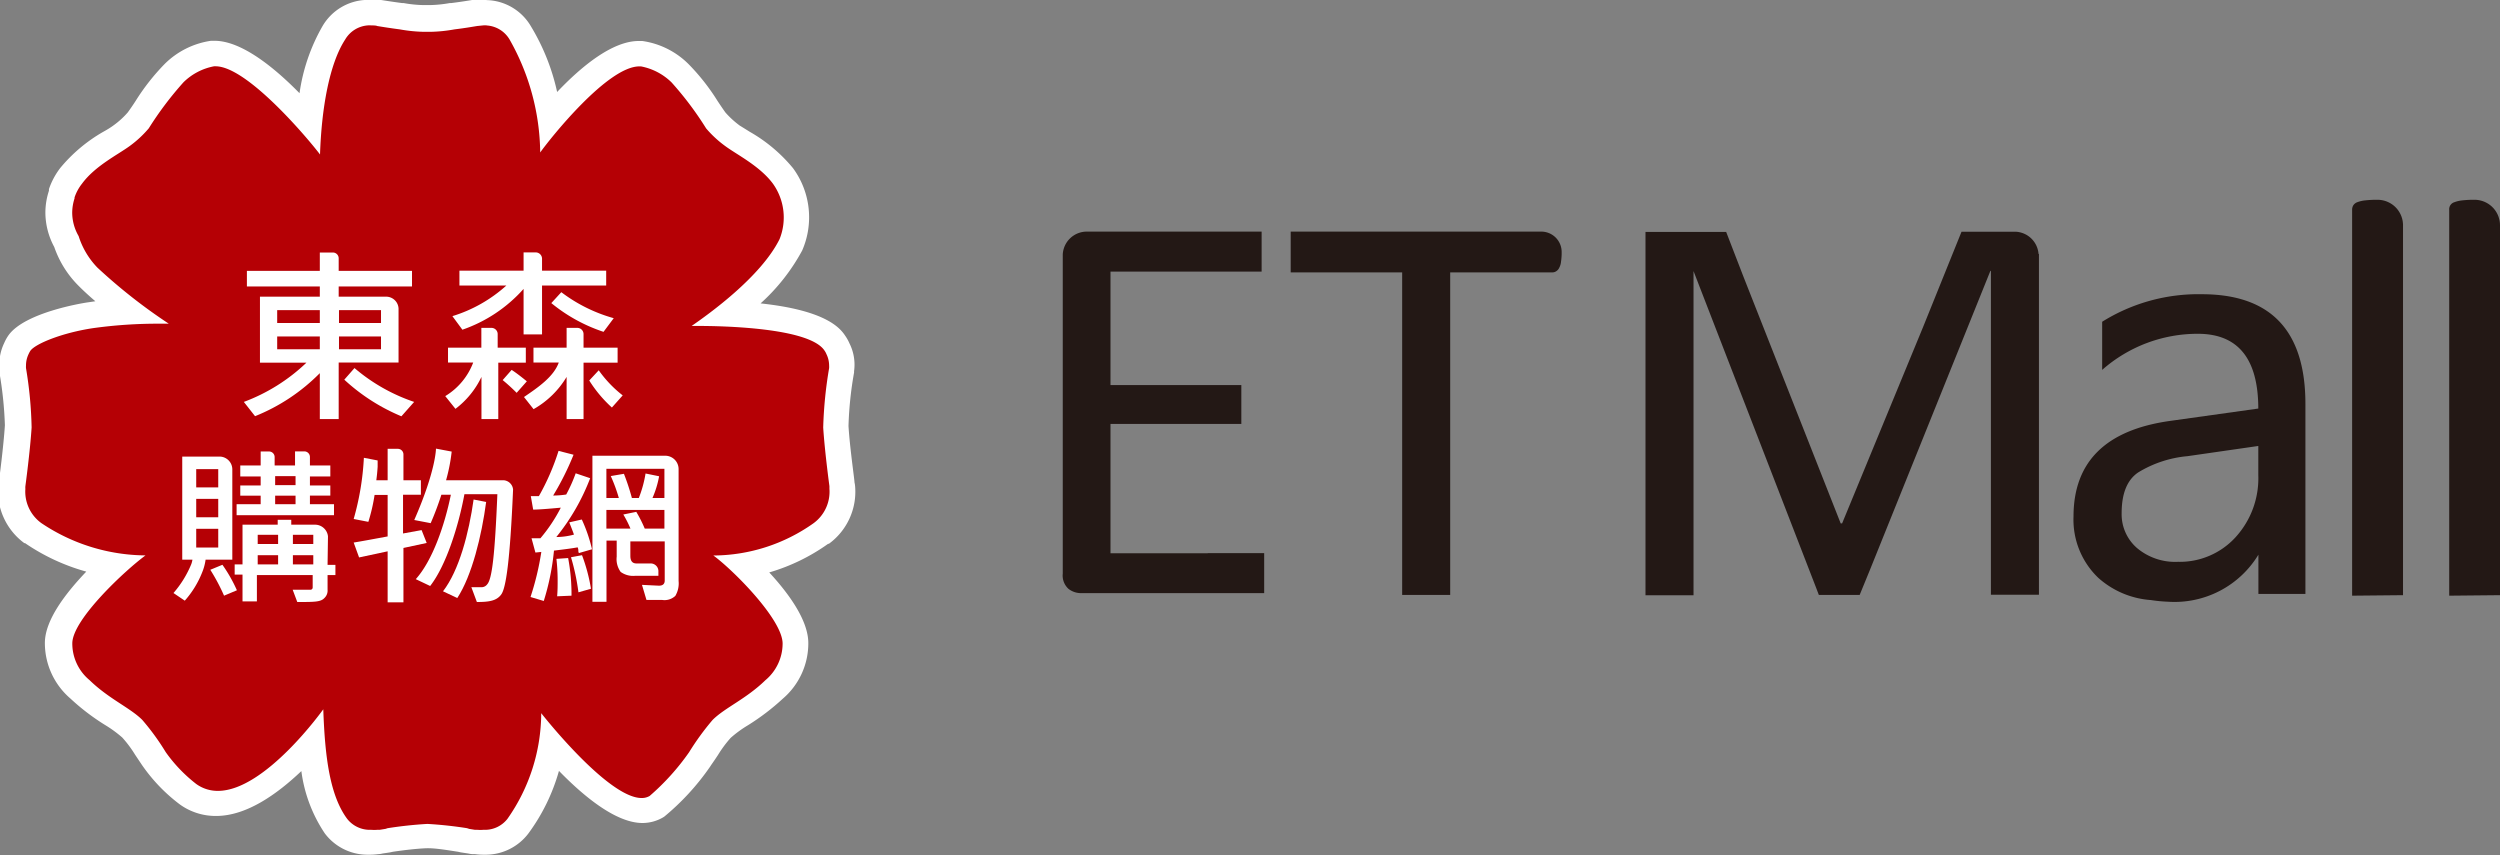 <svg id="etmallLogo" data-name="etmallLogo" xmlns="http://www.w3.org/2000/svg" viewBox="0 0 245.14 83.84"><rect x="0" y="0" width="245.14" height="83.84" fill="#808080" stroke="none"/><defs><style>.logo__outer{fill:#fff;}.logo__inner{fill:#b50005;}.logo__word{fill:#fff;}.logo__sub{fill:#231815;}</style></defs><path class="logo__sub" d="M1053.34,526.76a17.79,17.79,0,0,0-9.77,2.7v4.72a14.16,14.16,0,0,1,9.38-3.54q5.92,0,5.93,7.33l-8.63,1.21q-9.49,1.32-9.49,9.39a7.89,7.89,0,0,0,2.43,6,8.65,8.65,0,0,0,5.16,2.18v0a14.06,14.06,0,0,0,1.63.16,9.62,9.62,0,0,0,8.91-4.61v3.85h4.61V537.5Q1063.49,526.76,1053.34,526.76Zm-7.86,21.47c0-1.93.54-3.27,1.63-4a11.18,11.18,0,0,1,4.83-1.59l6.94-1v2.86a8.58,8.58,0,0,1-2.23,6.09A7.41,7.41,0,0,1,1051,553a5.81,5.81,0,0,1-4-1.34A4.38,4.38,0,0,1,1045.48,548.23Z" transform="translate(-837.44 -497.91)"/><path class="logo__sub" d="M955.84,552.16h-9.51V539.48h12.83v-3.81H946.33V524.54h14.82v-3.92H944a2.36,2.36,0,0,0-2.35,2.23h0v31.3a1.77,1.77,0,0,0,.56,1.5,2,2,0,0,0,1.19.42h18v-3.92h-5.51Z" transform="translate(-837.44 -497.91)"/><path class="logo__sub" d="M988.56,520.62H964v4h.72l.21,0h10v31.63h4.71V524.62h10a.68.68,0,0,0,.39-.11.78.78,0,0,0,.3-.34,1.57,1.57,0,0,0,.18-.62,5.8,5.8,0,0,0,.06-.9h0v0A2,2,0,0,0,988.56,520.62Z" transform="translate(-837.44 -497.91)"/><path class="logo__sub" d="M1037.33,522.81a2.36,2.36,0,0,0-2.28-2.18h-5.27L1026,530l-7.93,19.23h-.14L1008.38,525l-1.68-4.35h-7.91v35.63h4.71v-3.52h0V524.49h0l12,31h0l.29.76h4l1-2.44h0l11.82-29.34h.05v31.76h4.71V522.81Z" transform="translate(-837.44 -497.91)"/><path class="logo__sub" d="M1073.07,556.27V520a2.5,2.5,0,0,0-2.5-2.5h0a10.31,10.31,0,0,0-1.22.06,3,3,0,0,0-.77.18.79.79,0,0,0-.39.31.82.82,0,0,0-.11.42v37.85Z" transform="translate(-837.44 -497.91)"/><path class="logo__sub" d="M1082.58,556.27V520a2.5,2.5,0,0,0-2.5-2.5h0a10.13,10.13,0,0,0-1.21.06,3,3,0,0,0-.77.18.71.71,0,0,0-.5.73v37.85Z" transform="translate(-837.44 -497.91)"/><path class="logo__inner" d="M920.42,546.11a.3.3,0,0,1,0,.1c0-.12,0-.24,0-.36s-.48-3.53-.63-6a42.3,42.3,0,0,1,.6-6.09,2.4,2.4,0,0,0,0-.28,2.64,2.64,0,0,0-.27-1.16,1.43,1.43,0,0,0-.2-.36c-1.8-2.76-13.6-2.54-13.6-2.54,1.79-1.23,7.09-5,9-8.9a6,6,0,0,0-.68-5.7c-1.34-1.81-3.69-3-4.88-3.86a10.83,10.83,0,0,1-1.94-1.8,34.9,34.9,0,0,0-3.55-4.71,6,6,0,0,0-3.14-1.65c-3.21-.26-9.38,7.75-10.49,9.23-.15-4.75-.57-9.46-2.19-11.94,0,0-1.38-1.7-3.09-1.47l-.63.07h0c-.38.06-1.33.22-2.31.34a15.07,15.07,0,0,1-2.45.25h-.71a14.84,14.84,0,0,1-2.45-.25c-1-.12-1.93-.28-2.32-.34h0l-.63-.07a3.52,3.52,0,0,0-2.93,1.43c-1.61,2.47-2.16,7.46-2.32,12.21-1.1-1.48-5.54-9.69-10.26-9.54a5,5,0,0,0-4,1.73,33.91,33.91,0,0,0-3.54,4.71,11,11,0,0,1-1.95,1.8c-1.18.88-3.54,2.05-4.88,3.86a4.82,4.82,0,0,0-.77,1.43l0,.1a4.71,4.71,0,0,0-.25,1.46,4.81,4.81,0,0,0,.66,2.41,13.78,13.78,0,0,0,2.37,3.23c2.09,2.15,3.84,4.53,5.46,5.64a25.47,25.47,0,0,0-6.36.22c-3.16.49-5.84,1.93-6.37,2.65a1.82,1.82,0,0,0-.2.36,2.64,2.64,0,0,0-.27,1.16,2.4,2.4,0,0,0,0,.28,40.87,40.87,0,0,1,.6,6.09c-.15,2.47-.63,6-.63,6s0,.24,0,.36a.3.3,0,0,1,0-.1,4,4,0,0,0,1.62,3.55,18.69,18.69,0,0,0,10.47,3.26c-2,1.48-6.77,5.54-6.92,9.07a4.66,4.66,0,0,0,1.39,3.78c2,1.92,4.16,2.83,5.4,4.08a25.63,25.63,0,0,1,2.4,3.3h0a15.12,15.12,0,0,0,3.22,3.6c5.51,3.94,12.95-8,12.95-8,.17,4.94.67,8.88,2.42,11.25a2.93,2.93,0,0,0,2.32,1.13h.06a4.58,4.58,0,0,0,.68,0h0l.26,0h0l.84-.13H875c1.07-.16,2.78-.4,4.26-.47h0c1.48.07,3.19.31,4.26.47h-.23l.83.13h0l.26,0h0a4.65,4.65,0,0,0,.68,0h.07a2.92,2.92,0,0,0,2.31-1.13,19.8,19.8,0,0,0,3.44-11.06s5,7.71,9.2,8.39,7.87-6.33,8.69-7.14c2.1-2.33,7.57-4.13,7.34-8.11s-5.71-7.91-7.71-9.39c5-.14,8.57-1.19,10.79-2.7,1-.72,1.33-2.34,1.19-3.86" transform="translate(-837.44 -497.91)"/><path class="logo__outer" d="M885.21,500.4a2.8,2.8,0,0,1,2.21,1.38,22.91,22.91,0,0,1,3,11.07c1-1.4,6.61-8.45,9.73-8.44h.15a5.85,5.85,0,0,1,3,1.57,32.24,32.24,0,0,1,3.39,4.51,10.75,10.75,0,0,0,1.87,1.73c1.13.84,3.39,1.95,4.68,3.69a5.7,5.7,0,0,1,.65,5.44c-1.83,3.69-6.91,7.33-8.62,8.51h.61c2.38,0,10.94.16,12.42,2.42a1.7,1.7,0,0,1,.19.35,2.55,2.55,0,0,1,.26,1.11,2.06,2.06,0,0,1,0,.26,41.14,41.14,0,0,0-.58,5.82c.15,2.37.61,5.75.61,5.75s0,.22,0,.34a.36.36,0,0,0,0-.1,3.83,3.83,0,0,1-1.55,3.39,17.09,17.09,0,0,1-9.83,3.17c1.93,1.41,6.78,6.27,6.79,8.63a4.69,4.69,0,0,1-1.69,3.6c-1.89,1.84-4,2.71-5.18,3.9a25.59,25.59,0,0,0-2.3,3.16h0a23.29,23.29,0,0,1-3.87,4.29,1.52,1.52,0,0,1-.79.2c-3.33,0-9.84-8.32-9.84-8.32a18.1,18.1,0,0,1-3.31,10.36,2.8,2.8,0,0,1-2.22,1.08h-.17a4,4,0,0,1-.54,0h0l-.25,0h0l-.8-.13.21,0h0a39.35,39.35,0,0,0-4.08-.45h0a39.57,39.57,0,0,0-4.09.45h0l.2,0-.8.13h0l-.25,0h0a4,4,0,0,1-.54,0h-.17a2.82,2.82,0,0,1-2.22-1.08c-1.68-2.27-2.18-6-2.34-10.74,0,0-5.69,8-10.33,8a3.58,3.58,0,0,1-2.12-.67,14.65,14.65,0,0,1-3-3.13h0a23.67,23.67,0,0,0-2.3-3.16c-1.19-1.19-3.28-2.06-5.17-3.9a4.66,4.66,0,0,1-1.69-3.6c0-2.36,5.25-7.22,7.18-8.63a18.51,18.51,0,0,1-10.22-3.17,3.81,3.81,0,0,1-1.56-3.39l0,.1a1.88,1.88,0,0,1,0-.34s.46-3.38.61-5.75A39.65,39.65,0,0,0,840,534a2.11,2.11,0,0,1,0-.26,2.55,2.55,0,0,1,.25-1.11,2.37,2.37,0,0,1,.19-.35c.51-.68,3.08-1.74,6.11-2.2a46,46,0,0,1,6.6-.44H854a53.37,53.37,0,0,1-7-5.5,7.83,7.83,0,0,1-1.84-3.09,4.61,4.61,0,0,1-.63-2.3,4.67,4.67,0,0,1,.23-1.4l0-.09a4.48,4.48,0,0,1,.74-1.36c1.28-1.74,3.54-2.85,4.68-3.69a10.6,10.6,0,0,0,1.86-1.73,33.21,33.21,0,0,1,3.4-4.51,5.8,5.8,0,0,1,3-1.57h.15c3.13,0,9.2,7.26,10.24,8.65.15-4.55.92-8.91,2.47-11.28a2.81,2.81,0,0,1,2.22-1.38,1.67,1.67,0,0,1,.31,0c.14,0,.5,0,.6.06h0c.37.06,1.28.21,2.22.33a14.84,14.84,0,0,0,2.35.24h.68a14.72,14.72,0,0,0,2.34-.24c1-.12,1.85-.27,2.22-.33h0l.6-.06a1.77,1.77,0,0,1,.32,0m0-2.5h0a4.63,4.63,0,0,0-.65,0l-.18,0-.4,0h-.13c-.35.06-1.21.2-2.1.31l-.14,0a12.51,12.51,0,0,1-2,.2h-.54a12.28,12.28,0,0,1-2-.2l-.15,0c-.91-.12-1.79-.26-2.12-.31l-.13,0-.38,0-.18,0a4.58,4.58,0,0,0-.64,0,5.18,5.18,0,0,0-4.35,2.58,18.37,18.37,0,0,0-2.25,6.57c-2.47-2.52-5.69-5.14-8.33-5.14h-.35a8.08,8.08,0,0,0-4.56,2.29,21.43,21.43,0,0,0-2.82,3.59c-.27.42-.54.81-.78,1.14a8,8,0,0,1-1.38,1.26c-.24.18-.58.4-1,.63a15.39,15.39,0,0,0-4.24,3.56,7.25,7.25,0,0,0-1.11,2.07l0,.08s0,.05,0,.08a6.93,6.93,0,0,0-.35,2.14,7.15,7.15,0,0,0,.87,3.38v0a9.94,9.94,0,0,0,2.3,3.72c.52.53,1.11,1.07,1.73,1.6l-.75.11c-.62.09-6.12,1-7.74,3.19a4.11,4.11,0,0,0-.45.8,4.89,4.89,0,0,0-.48,2.14,2.92,2.92,0,0,0,0,.51.88.88,0,0,0,0,.16,36.92,36.92,0,0,1,.55,5.25c-.14,2.15-.55,5.24-.59,5.54a2.57,2.57,0,0,0-.07.4,6.34,6.34,0,0,0,2.57,5.62l.07,0a20.09,20.09,0,0,0,6,2.79c-2,2.1-4.06,4.74-4.06,7a7.17,7.17,0,0,0,2.51,5.45,21.77,21.77,0,0,0,3.41,2.6,11.75,11.75,0,0,1,1.67,1.22,11.37,11.37,0,0,1,1.26,1.69l.67,1,.09.13a16.68,16.68,0,0,0,3.64,3.75,6,6,0,0,0,3.54,1.12c3,0,6-2.16,8.36-4.4a14.28,14.28,0,0,0,2.3,6.11,5.24,5.24,0,0,0,4.13,2.09h.27a6.22,6.22,0,0,0,.86-.06h.06a2.28,2.28,0,0,0,.35-.06l.41-.06.32-.05.28-.06c1.23-.18,2.32-.3,3.19-.34s2,.16,3.19.34l.27.06.33.05.4.06a2.69,2.69,0,0,0,.36.06H884a6.33,6.33,0,0,0,.86.06h.27a5.26,5.26,0,0,0,4.13-2.08,19,19,0,0,0,3-6.14c2.51,2.58,5.63,5.11,8.19,5.11a4,4,0,0,0,2-.54l.13-.08a24,24,0,0,0,4.51-4.92l.09-.14c.24-.34.47-.68.68-1a11.46,11.46,0,0,1,1.24-1.67,11.25,11.25,0,0,1,1.7-1.24,22.74,22.74,0,0,0,3.41-2.6,7.14,7.14,0,0,0,2.5-5.45c0-2.22-1.9-4.84-3.83-6.93a19.22,19.22,0,0,0,5.78-2.81l.07,0a6.32,6.32,0,0,0,2.57-5.62,2.28,2.28,0,0,0-.06-.39c0-.29-.46-3.4-.59-5.54a35.49,35.49,0,0,1,.55-5.26.68.68,0,0,1,0-.14,4.64,4.64,0,0,0-.46-2.71,4,4,0,0,0-.38-.69c-.48-.73-1.78-2.52-8.33-3.22a19.35,19.35,0,0,0,4.08-5.19,8.14,8.14,0,0,0-.9-8.07,15.33,15.33,0,0,0-4.23-3.56c-.37-.23-.72-.45-1-.62a9,9,0,0,1-1.39-1.27c-.24-.33-.5-.72-.78-1.14a20.92,20.92,0,0,0-2.82-3.59,8,8,0,0,0-4.56-2.29h-.35c-2.57,0-5.58,2.45-8,5a21.13,21.13,0,0,0-2.57-6.44,5.18,5.18,0,0,0-4.34-2.57Z" transform="translate(-837.45 -497.9)"/><path class="logo__word" d="M858.06,553.78a19,19,0,0,1,1.35,2.54l1.26-.53a14.59,14.59,0,0,0-1.42-2.5Z" transform="translate(-837.44 -497.91)"/><path class="logo__word" d="M869.6,550.5a1.28,1.28,0,0,0-1.2-1.14H866v-.48h-1.33v.48h-3.45v3.89h-.77v1h.77v2.63h1.41V554.3h5.47v1.21h0a.22.22,0,0,1-.22.23h-1.74l.45,1.2c1.73,0,2.3,0,2.67-.4a1,1,0,0,0,.3-.81V554.3h.77v-1h-.77Zm-4.89,2.75h-2v-.9h2Zm0-2h-2v-.9h2Zm3.45,2h-2v-.9h2Zm0-2h-2v-.9h2Z" transform="translate(-837.44 -497.91)"/><path class="logo__word" d="M864.65,548.43h5.54v-1.08h-2.36v-.84h2v-1h-2v-.88h2v-1.08h-2v-.83a.55.55,0,0,0-.54-.55h-.92v1.38h-2v-.82a.55.55,0,0,0-.55-.55H863v1.37h-2v1.08h2v.88h-2v1h2v.84h-2.36v1.08h4Zm-.23-3.83h2v.88h-2Zm0,1.91h2v.84h-2Z" transform="translate(-837.44 -497.91)"/><path class="logo__word" d="M860.22,543.91a1.26,1.26,0,0,0-1.23-1.23h-3.68v10.11h1a2.32,2.32,0,0,1-.11.43,10.26,10.26,0,0,1-1.75,2.84l1.11.75a9.37,9.37,0,0,0,1.71-2.79,5.05,5.05,0,0,0,.33-1.23h2.62Zm-3.54,0h2.16v1.79h-2.16Zm0,2.92h2.16v1.8h-2.16Zm0,4.77v-1.84h2.16v1.84Z" transform="translate(-837.44 -497.91)"/><path class="logo__word" d="M886.8,545h-5.62a17.25,17.25,0,0,0,.55-2.81l-1.54-.29s0,2.15-2.13,7l1.61.31a28.89,28.89,0,0,0,1.05-2.79h.93c-.61,3-1.8,6.45-3.44,8.28l1.41.67c1.56-2,2.78-5.86,3.36-9h3.23c-.25,6.07-.53,8.33-1,8.84a.69.69,0,0,1-.55.28h-1l.54,1.45h0c1.19,0,1.93-.11,2.39-.74s.86-3.27,1.16-10.29h0A1,1,0,0,0,886.8,545Z" transform="translate(-837.44 -497.91)"/><path class="logo__word" d="M883.88,546.89c-.46,3.27-1.41,6.94-3,9l1.4.66c1.44-2.2,2.39-6.11,2.83-9.42Z" transform="translate(-837.44 -497.91)"/><path class="logo__word" d="M878.78,549.89l-1.82.33v-3.8h1.75V545H877v-2.54a.55.55,0,0,0-.55-.54h-1V545h-1.11c.07-.54.1-.86.13-1.32h0l0-.62-1.35-.26a26.61,26.61,0,0,1-1,6l1.44.28a17.88,17.88,0,0,0,.61-2.64h1.28v4.07c-1.14.21-2.51.47-3.33.6l.53,1.46,2.8-.6v5H877v-5.33l2.28-.49Z" transform="translate(-837.44 -497.91)"/><path class="logo__word" d="M893.26,549.13c.22.55.37.94.46,1.2a6.74,6.74,0,0,1-1.73.24,21.11,21.11,0,0,0,3.32-5.77l-1.42-.48a15,15,0,0,1-.93,2.08,8.42,8.42,0,0,1-1.28.1,27.24,27.24,0,0,0,2-4l-1.47-.38a22.91,22.91,0,0,1-1.93,4.44h-.3l-.23,0-.26,0,.23,1.32c.51,0,1.41-.07,2.71-.19a15.51,15.51,0,0,1-2,3h-.87l.38,1.4.58-.06a27,27,0,0,1-1.06,4.42l1.3.39a24.15,24.15,0,0,0,1-4.94c1-.12,1.79-.22,2.32-.32a.78.78,0,0,1,.07.27c0,.12,0,.21.06.29l1.28-.37a15,15,0,0,0-1-2.92Z" transform="translate(-837.44 -497.91)"/><path class="logo__word" d="M892,552.71a18.49,18.49,0,0,1,.12,2.07c0,.53,0,1.06-.05,1.6l1.41-.06a19.18,19.18,0,0,0-.33-3.69Z" transform="translate(-837.44 -497.91)"/><path class="logo__word" d="M902.59,542.6h-7.06v14.32h1.38l0-6h1v1.58a2.13,2.13,0,0,0,.39,1.49,2.08,2.08,0,0,0,1.43.38H902v-.5a.76.76,0,0,0-.81-.71h-1.34c-.4,0-.6-.24-.6-.74V551h3.37v3.83q0,.51-.57.51l-1.66-.08.44,1.48h1.55a1.55,1.55,0,0,0,1.28-.4,2.39,2.39,0,0,0,.32-1.46v-11A1.31,1.31,0,0,0,902.59,542.6Zm0,7.14h-1.93a12.76,12.76,0,0,0-.83-1.64l-1.27.26a11,11,0,0,1,.7,1.38h-2.36v-1.83h5.69Zm0-3h-1.17a9.57,9.57,0,0,0,.65-2.13l-1.33-.27a11.52,11.52,0,0,1-.66,2.4h-.68a22,22,0,0,0-.78-2.37l-1.29.22a15.68,15.68,0,0,1,.79,2.15h-1.22v-2.86h5.69Z" transform="translate(-837.44 -497.91)"/><path class="logo__word" d="M893.43,552.55a21.92,21.92,0,0,1,.73,3.44l1.23-.35a17.3,17.3,0,0,0-.88-3.29Z" transform="translate(-837.44 -497.91)"/><path class="logo__word" d="M882.78,530.24a14.28,14.28,0,0,0,6-4v4.46h1.81v-4.79h6.29v-1.46h-6.29v-1.19a.62.62,0,0,0-.61-.6h-1.2v1.79h-6.29v1.46h4.6a14.07,14.07,0,0,1-5.29,3Z" transform="translate(-837.44 -497.91)"/><path class="logo__word" d="M889,532h-2.76v-1.34a.61.61,0,0,0-.6-.6h-1V532h-3.27v1.46h2.47a6.54,6.54,0,0,1-2.74,3.29l1,1.25a8.49,8.49,0,0,0,2.55-3.13V539h1.65v-5.53H889Z" transform="translate(-837.44 -497.91)"/><path class="logo__word" d="M887.61,534.18l-.88,1a17.71,17.71,0,0,1,1.37,1.25l1-1.13C888.87,535.12,888.24,534.59,887.61,534.18Z" transform="translate(-837.44 -497.91)"/><path class="logo__word" d="M898,532h-3.34v-1.33h0a.61.61,0,0,0-.61-.61H893V532h-3.25v1.46h2.48c-.5,1.39-2,2.42-3.41,3.38l.94,1.19a8.86,8.86,0,0,0,3.24-3.16V539h1.66v-5.53H898Z" transform="translate(-837.44 -497.91)"/><path class="logo__word" d="M891.5,527.63a16,16,0,0,0,5.12,2.82l1-1.34a15.28,15.28,0,0,1-5.14-2.55Z" transform="translate(-837.44 -497.91)"/><path class="logo__word" d="M896.15,534.22l-.93,1a12.56,12.56,0,0,0,2.22,2.65l1.06-1.19A11.62,11.62,0,0,1,896.15,534.22Z" transform="translate(-837.44 -497.91)"/><path class="logo__word" d="M876.52,528.16A1.22,1.22,0,0,0,875.3,527h-4.65v-1h7.19v-1.53h-7.19v-1.23a.57.57,0,0,0-.56-.57H868.8v1.8h-7.15V526h7.15v1h-5.87v6.47h4.56a17.92,17.92,0,0,1-6.14,3.85l1.1,1.4a18.73,18.73,0,0,0,6.35-4.22V539h1.85v-5.54h5.87Zm-7.72,4h-4.18v-1.26h4.18Zm0-2.58h-4.18v-1.26h4.18Zm6,2.58h-4.12v-1.26h4.12Zm0-2.58h-4.12v-1.26h4.12Z" transform="translate(-837.44 -497.91)"/><path class="logo__word" d="M871.2,535.14a19,19,0,0,0,5.6,3.59l1.25-1.41A17.74,17.74,0,0,1,872.2,534Z" transform="translate(-837.44 -497.91)"/></svg>